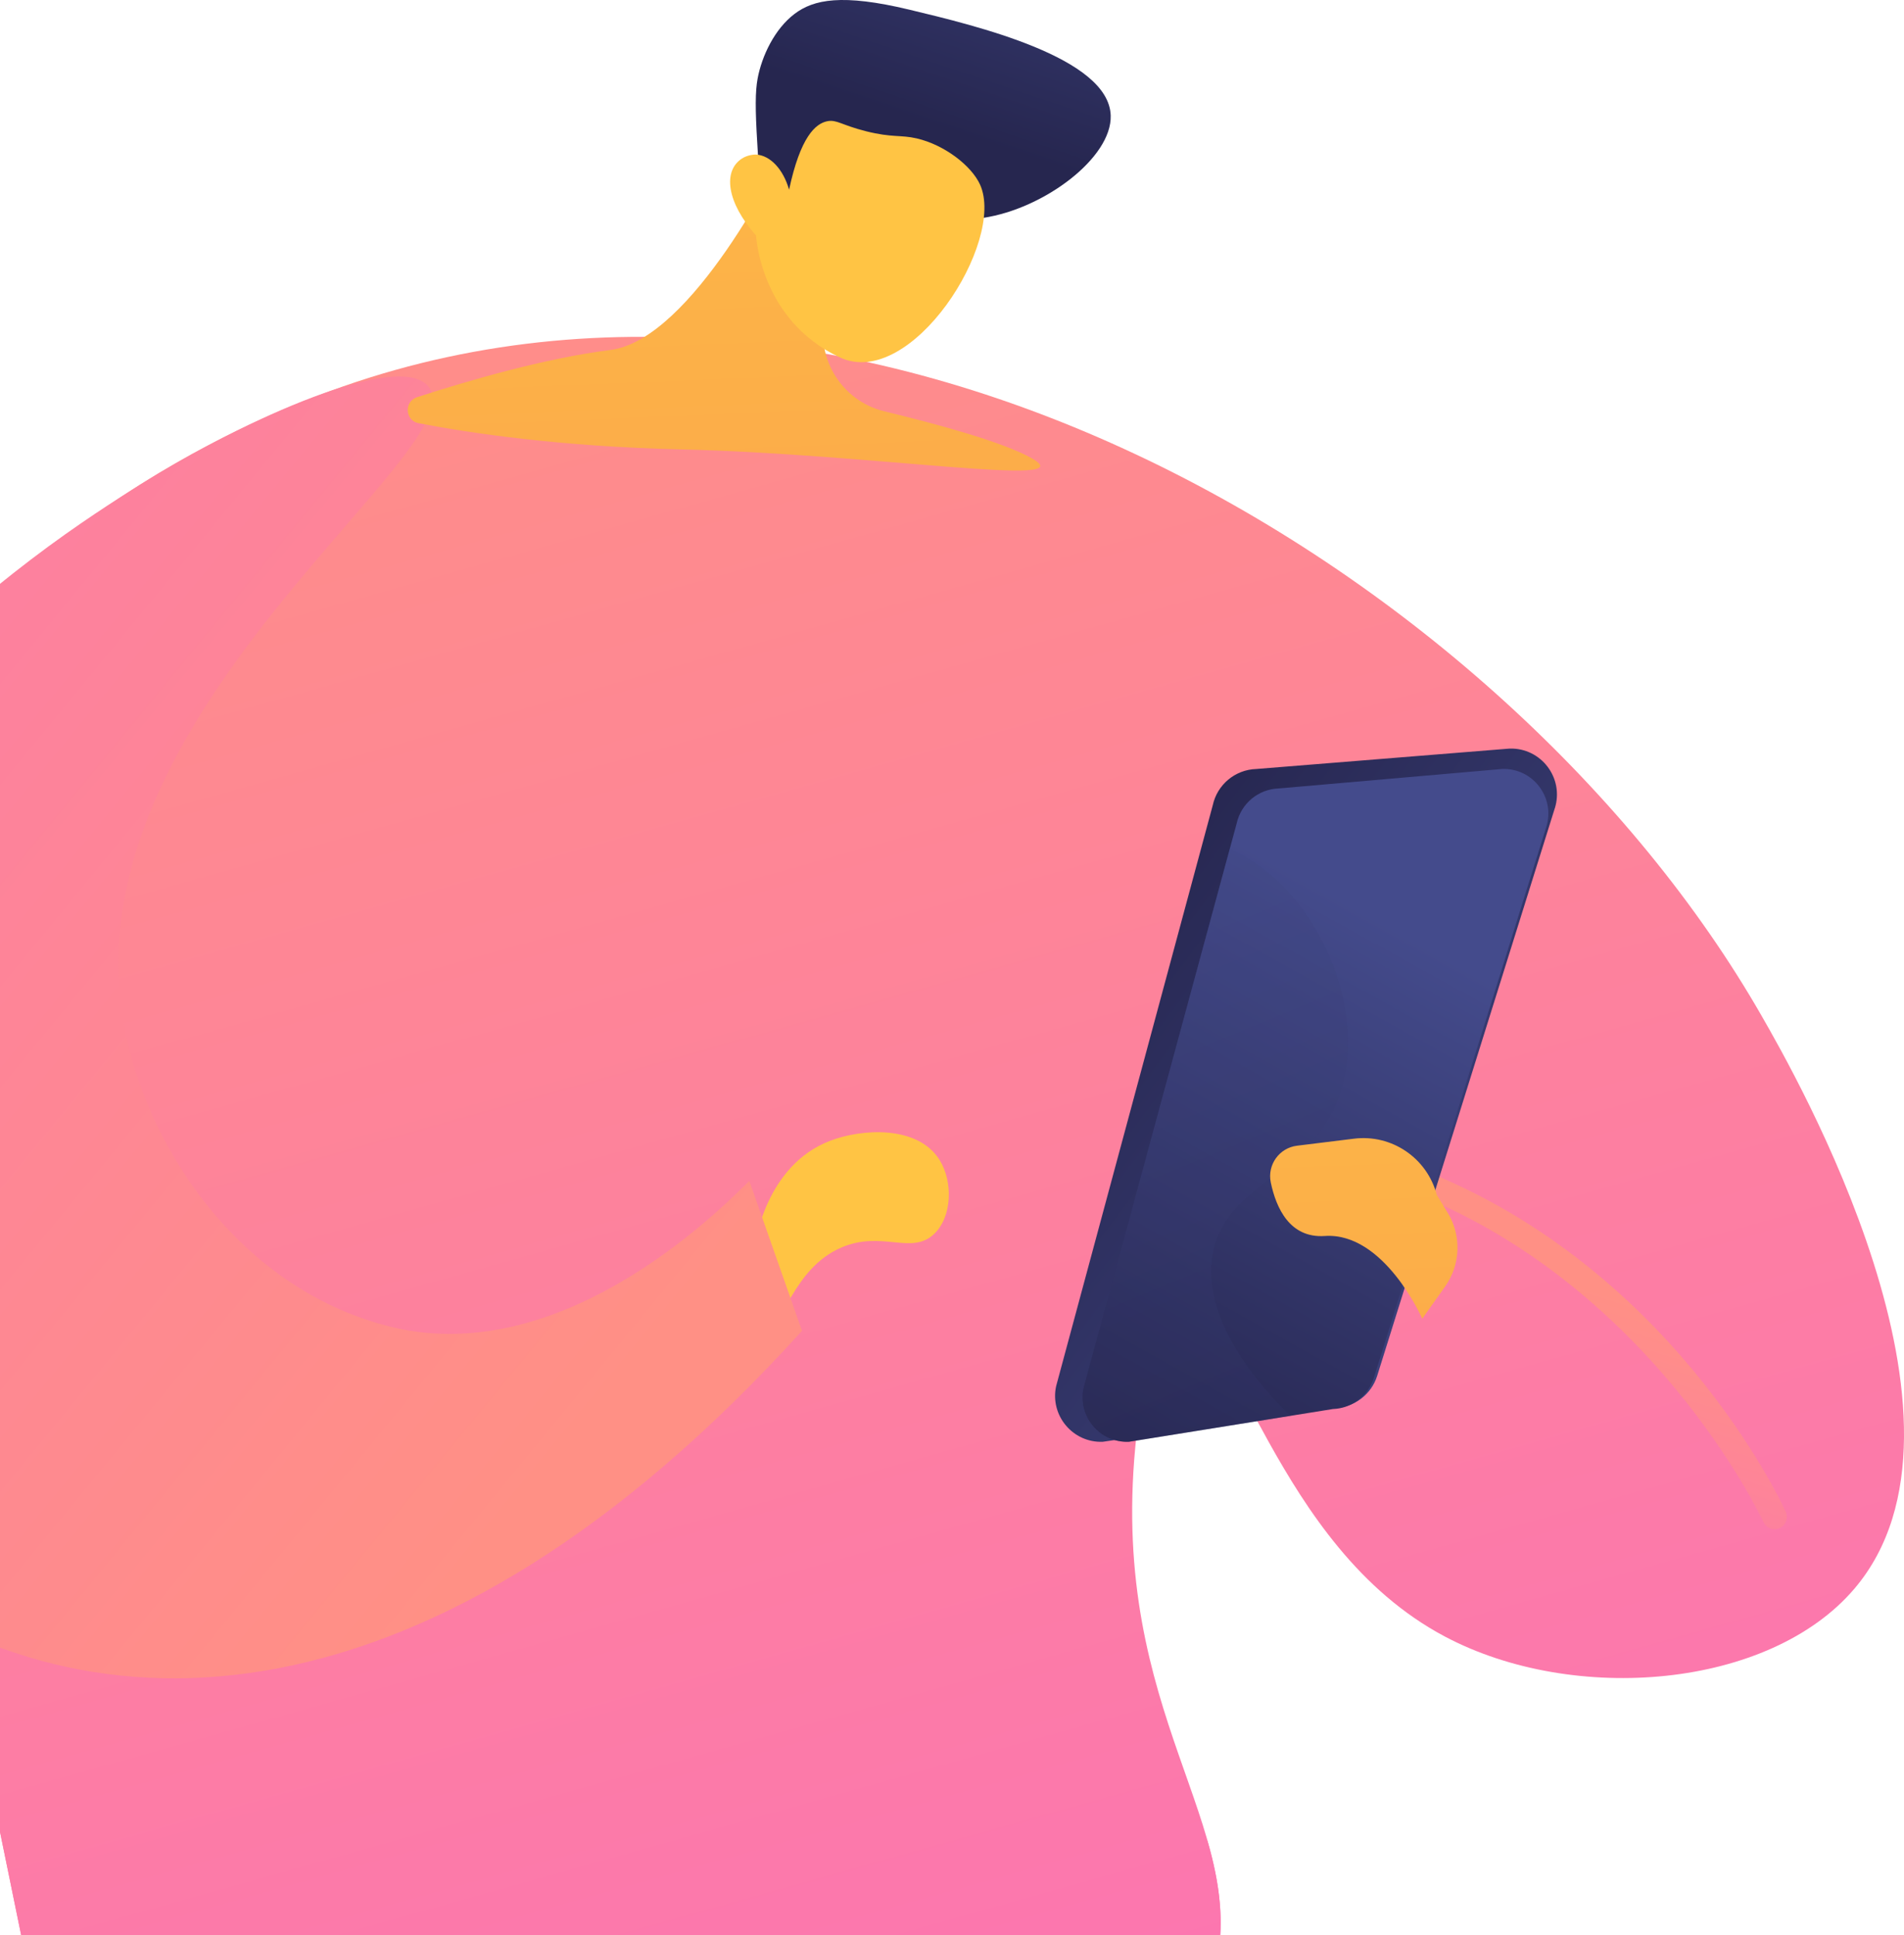 <svg width="124" height="126" viewBox="0 0 124 126" fill="none" xmlns="http://www.w3.org/2000/svg">
<g clip-path="url(#clip0_106_67842)">
<path d="M52.117 122.341C65.125 115.989 90.494 138.997 102.841 161.037C107.762 169.818 113.538 180.131 112.12 192.387C109.607 214.118 85.501 233.181 52.318 239.545C51.383 236.208 50.449 232.873 49.515 229.536C53.144 225.757 58.569 220.302 65.503 214.052C76.155 204.451 78.343 203.811 78.855 200.78C80.527 190.852 54.996 182.541 45.914 165.081C38.107 150.072 42.126 127.22 52.117 122.339V122.341Z" fill="#AF3DAA"/>
<g style="mix-blend-mode:multiply" opacity="0.4">
<path d="M45.914 165.084C38.107 150.074 42.126 127.222 52.117 122.341C54.737 121.062 57.864 120.992 61.281 121.846C59.483 127.04 59.837 130.798 60.727 133.458C64.686 145.324 81.802 143.974 87.15 157.477C90.531 166.015 85.156 170.252 89.952 177.095C94.924 184.187 103.054 182.996 105.564 189.904C107.435 195.051 103.745 197.978 105.165 202.314C105.56 203.522 106.34 204.736 107.65 205.888C98.857 221.703 78.394 234.545 52.322 239.545C51.388 236.208 50.454 232.873 49.52 229.536C53.149 225.757 58.574 220.302 65.508 214.052C76.159 204.451 78.348 203.811 78.859 200.78C80.531 190.852 55.001 182.541 45.919 165.081L45.914 165.084Z" fill="#AF3DAA"/>
</g>
<path d="M76.757 86.306C76.358 86.397 74.623 86.974 73.936 94.223C72.283 111.699 81.381 118.775 79.139 128.252C76.989 137.348 66.022 141.762 54.732 146.305C47.189 149.341 23.854 158.729 10.283 148.173C4.573 143.729 3.947 138.364 -0.128 118.644C-10.481 68.541 -14.491 64.237 -10.138 53.389C-2.662 34.762 17.357 27.048 20.687 25.766C56.206 12.083 98.145 37.233 114.719 66.126C116.9 69.93 129.934 92.654 120.777 103.429C115.238 109.95 102.507 111.003 94.107 106.556C82.883 100.615 80.499 85.449 76.757 86.306Z" fill="url(#paint0_linear_106_67842)"/>
<path d="M115.571 99.562C115.683 99.562 115.795 99.539 115.903 99.49C116.304 99.308 116.482 98.831 116.3 98.429C115.996 97.764 108.665 82.03 91.725 75.82C91.309 75.666 90.849 75.881 90.697 76.297C90.545 76.713 90.758 77.173 91.173 77.325C107.467 83.296 114.77 98.936 114.842 99.095C114.978 99.389 115.268 99.564 115.571 99.564V99.562Z" fill="url(#paint1_linear_106_67842)"/>
<path d="M49.062 81.591C49.155 80.87 49.889 75.876 54.057 74.277C56.131 73.48 59.774 73.249 61.192 75.526C62.082 76.955 62.005 79.228 60.834 80.342C59.356 81.75 57.427 80.076 54.77 81.234C51.575 82.626 51.056 86.486 49.954 86.229C49.085 86.028 48.814 83.501 49.062 81.591Z" fill="url(#paint2_linear_106_67842)"/>
<path style="mix-blend-mode:multiply" d="M13.085 46.983C15.327 53.086 8.601 58.373 11.483 64.999C15.614 74.494 32.034 69.62 37.906 79.011C44.863 90.139 28.931 108.392 35.502 114.642C38.499 117.489 41.957 113.843 50.715 115.842C63.186 118.691 66.934 128.547 72.733 127.052C74.557 126.583 76.769 124.927 78.63 119.829C79.44 122.657 79.828 125.343 79.139 128.255C76.988 137.351 66.021 141.765 54.732 146.307C47.189 149.343 23.854 158.732 10.285 148.176C4.575 143.731 3.949 138.367 -0.126 118.647C-10.479 68.544 -14.489 64.24 -10.136 53.392C-7.761 47.478 -4.122 42.667 -0.154 38.809C8.398 40.699 11.91 43.791 13.085 46.986V46.983Z" fill="url(#paint3_linear_106_67842)"/>
<path d="M48.803 76.888C47.845 77.759 37.1 89.298 25.411 86.376C15.234 83.831 8.984 73.936 7.889 65.608C5.285 45.804 31.086 29.18 27.906 25.173C26.035 22.817 16.072 27.191 9.089 31.579C3.363 35.178 -20.631 50.255 -19.989 75.536C-19.923 78.102 -19.51 94.359 -8.751 102.472C5.78 113.43 28.239 113.138 52.231 86.647C50.902 82.864 50.129 80.666 48.8 76.885L48.803 76.888Z" fill="url(#paint4_linear_106_67842)"/>
<path d="M101.258 52.623L89.691 89.576C89.312 90.788 88.208 91.629 86.94 91.673L71.813 93.873C69.863 93.943 68.369 92.154 68.782 90.249L78.983 52.425C79.275 51.082 80.443 50.11 81.816 50.068L98.311 48.739C100.368 48.676 101.875 50.659 101.26 52.625L101.258 52.623Z" fill="url(#paint5_linear_106_67842)"/>
<path d="M100.704 53.84L89.476 89.704C89.107 90.881 88.037 91.697 86.806 91.739L73.513 93.873C71.619 93.941 70.171 92.206 70.573 90.354L80.536 53.623C80.819 52.319 81.951 51.376 83.285 51.334L97.841 50.066C99.838 50.003 101.3 51.929 100.704 53.837V53.84Z" fill="url(#paint6_linear_106_67842)"/>
<path style="mix-blend-mode:multiply" opacity="0.3" d="M70.573 90.354L80.092 55.26C80.8 55.608 81.82 56.147 82.778 56.969C86.526 60.185 88.675 66.005 87.437 70.659C85.858 76.596 79.8 76.781 78.964 81.72C78.308 85.587 81.444 89.679 84.034 92.182L73.516 93.871C71.622 93.939 70.174 92.203 70.576 90.351L70.573 90.354Z" fill="url(#paint7_linear_106_67842)"/>
<path d="M53.798 20.243C52.983 23.106 54.704 26.081 57.6 26.782C61.106 27.628 65.377 28.797 67.222 29.853C70.608 31.791 56.909 29.552 44.309 29.258C36.444 29.073 30.566 28.19 27.259 27.553C26.371 27.382 26.304 26.142 27.161 25.862C30.309 24.837 35.428 23.33 39.753 22.786C45.108 22.114 50.853 10.294 50.853 10.294L55.442 14.463L53.796 20.243H53.798Z" fill="url(#paint8_linear_106_67842)"/>
<path d="M94.277 78.955L93.572 77.799C92.946 75.4 90.641 73.833 88.182 74.137L84.471 74.595C83.31 74.737 82.523 75.842 82.761 76.988C83.107 78.644 83.994 80.627 86.276 80.473C90.15 80.211 92.626 85.858 92.626 85.858L94.114 83.763C95.127 82.336 95.19 80.445 94.279 78.952L94.277 78.955Z" fill="url(#paint9_linear_106_67842)"/>
<path d="M64.029 14.185C67.988 13.599 72.423 10.271 72.336 7.522C72.217 3.743 63.579 1.674 59.216 0.628C54.84 -0.421 52.985 -0.04 51.734 0.913C50.454 1.887 49.613 3.631 49.337 5.135C49.188 5.955 49.179 7.083 49.319 9.33C49.443 11.324 49.408 11.235 49.459 11.826C49.583 13.242 49.97 15.729 51.348 19.18C51.923 18.55 52.684 17.798 53.644 17.058C54.013 16.773 55.475 15.668 57.138 14.998C59.992 13.849 61.624 14.545 64.027 14.19L64.029 14.185Z" fill="url(#paint10_linear_106_67842)"/>
<path d="M49.242 15.334C49.242 15.334 49.498 20.848 54.695 23.27C59.347 25.437 65.521 15.724 63.824 12.013C63.256 10.775 61.502 9.43 59.704 9.012C58.641 8.767 58.121 8.977 56.392 8.543C54.8 8.141 54.489 7.77 53.875 7.893C53.104 8.048 52.123 8.923 51.39 12.352C51.009 11.014 50.162 10.119 49.244 10.063C49.097 10.054 48.674 10.096 48.326 10.318C47.067 11.126 47.315 13.169 49.242 15.334Z" fill="url(#paint11_linear_106_67842)"/>
</g>
<defs>
<linearGradient id="paint0_linear_106_67842" x1="34.37" y1="7.856" x2="78.14" y2="163.722" gradientUnits="userSpaceOnUse">
<stop stop-color="#FF9085"/>
<stop offset="1" stop-color="#FB6FBB"/>
</linearGradient>
<linearGradient id="paint1_linear_106_67842" x1="104.585" y1="84.172" x2="96.979" y2="108.859" gradientUnits="userSpaceOnUse">
<stop stop-color="#FF9085"/>
<stop offset="1" stop-color="#FB6FBB"/>
</linearGradient>
<linearGradient id="paint2_linear_106_67842" x1="53.933" y1="116.164" x2="46.07" y2="310.371" gradientUnits="userSpaceOnUse">
<stop stop-color="#FFC444"/>
<stop offset="1" stop-color="#F36F56"/>
</linearGradient>
<linearGradient id="paint3_linear_106_67842" x1="9.353" y1="14.881" x2="53.123" y2="170.747" gradientUnits="userSpaceOnUse">
<stop stop-color="#FF9085"/>
<stop offset="1" stop-color="#FB6FBB"/>
</linearGradient>
<linearGradient id="paint4_linear_106_67842" x1="41.173" y1="89.784" x2="-65.253" y2="2.314" gradientUnits="userSpaceOnUse">
<stop stop-color="#FF9085"/>
<stop offset="1" stop-color="#FB6FBB"/>
</linearGradient>
<linearGradient id="paint5_linear_106_67842" x1="108.472" y1="88.95" x2="70.118" y2="60.05" gradientUnits="userSpaceOnUse">
<stop stop-color="#444B8C"/>
<stop offset="1" stop-color="#26264F"/>
</linearGradient>
<linearGradient id="paint6_linear_106_67842" x1="91.129" y1="60.554" x2="72.892" y2="93.439" gradientUnits="userSpaceOnUse">
<stop stop-color="#444B8C"/>
<stop offset="1" stop-color="#26264F"/>
</linearGradient>
<linearGradient id="paint7_linear_106_67842" x1="67.754" y1="50.778" x2="96.146" y2="119.525" gradientUnits="userSpaceOnUse">
<stop stop-color="#444B8C"/>
<stop offset="1" stop-color="#26264F"/>
</linearGradient>
<linearGradient id="paint8_linear_106_67842" x1="45.096" y1="-22.165" x2="52.96" y2="172.039" gradientUnits="userSpaceOnUse">
<stop stop-color="#FFC444"/>
<stop offset="1" stop-color="#F36F56"/>
</linearGradient>
<linearGradient id="paint9_linear_106_67842" x1="86.984" y1="33.566" x2="94.847" y2="227.773" gradientUnits="userSpaceOnUse">
<stop stop-color="#FFC444"/>
<stop offset="1" stop-color="#F36F56"/>
</linearGradient>
<linearGradient id="paint10_linear_106_67842" x1="68.672" y1="-16.82" x2="60.314" y2="8.034" gradientUnits="userSpaceOnUse">
<stop stop-color="#444B8C"/>
<stop offset="1" stop-color="#26264F"/>
</linearGradient>
<linearGradient id="paint11_linear_106_67842" x1="56.726" y1="34.792" x2="64.59" y2="228.996" gradientUnits="userSpaceOnUse">
<stop stop-color="#FFC444"/>
<stop offset="1" stop-color="#F36F56"/>
</linearGradient>
<clipPath id="clip0_106_67842">
<rect width="144" height="306.816" fill="white" transform="matrix(-1 0 0 1 124 0)"/>
</clipPath>
</defs>
</svg>
